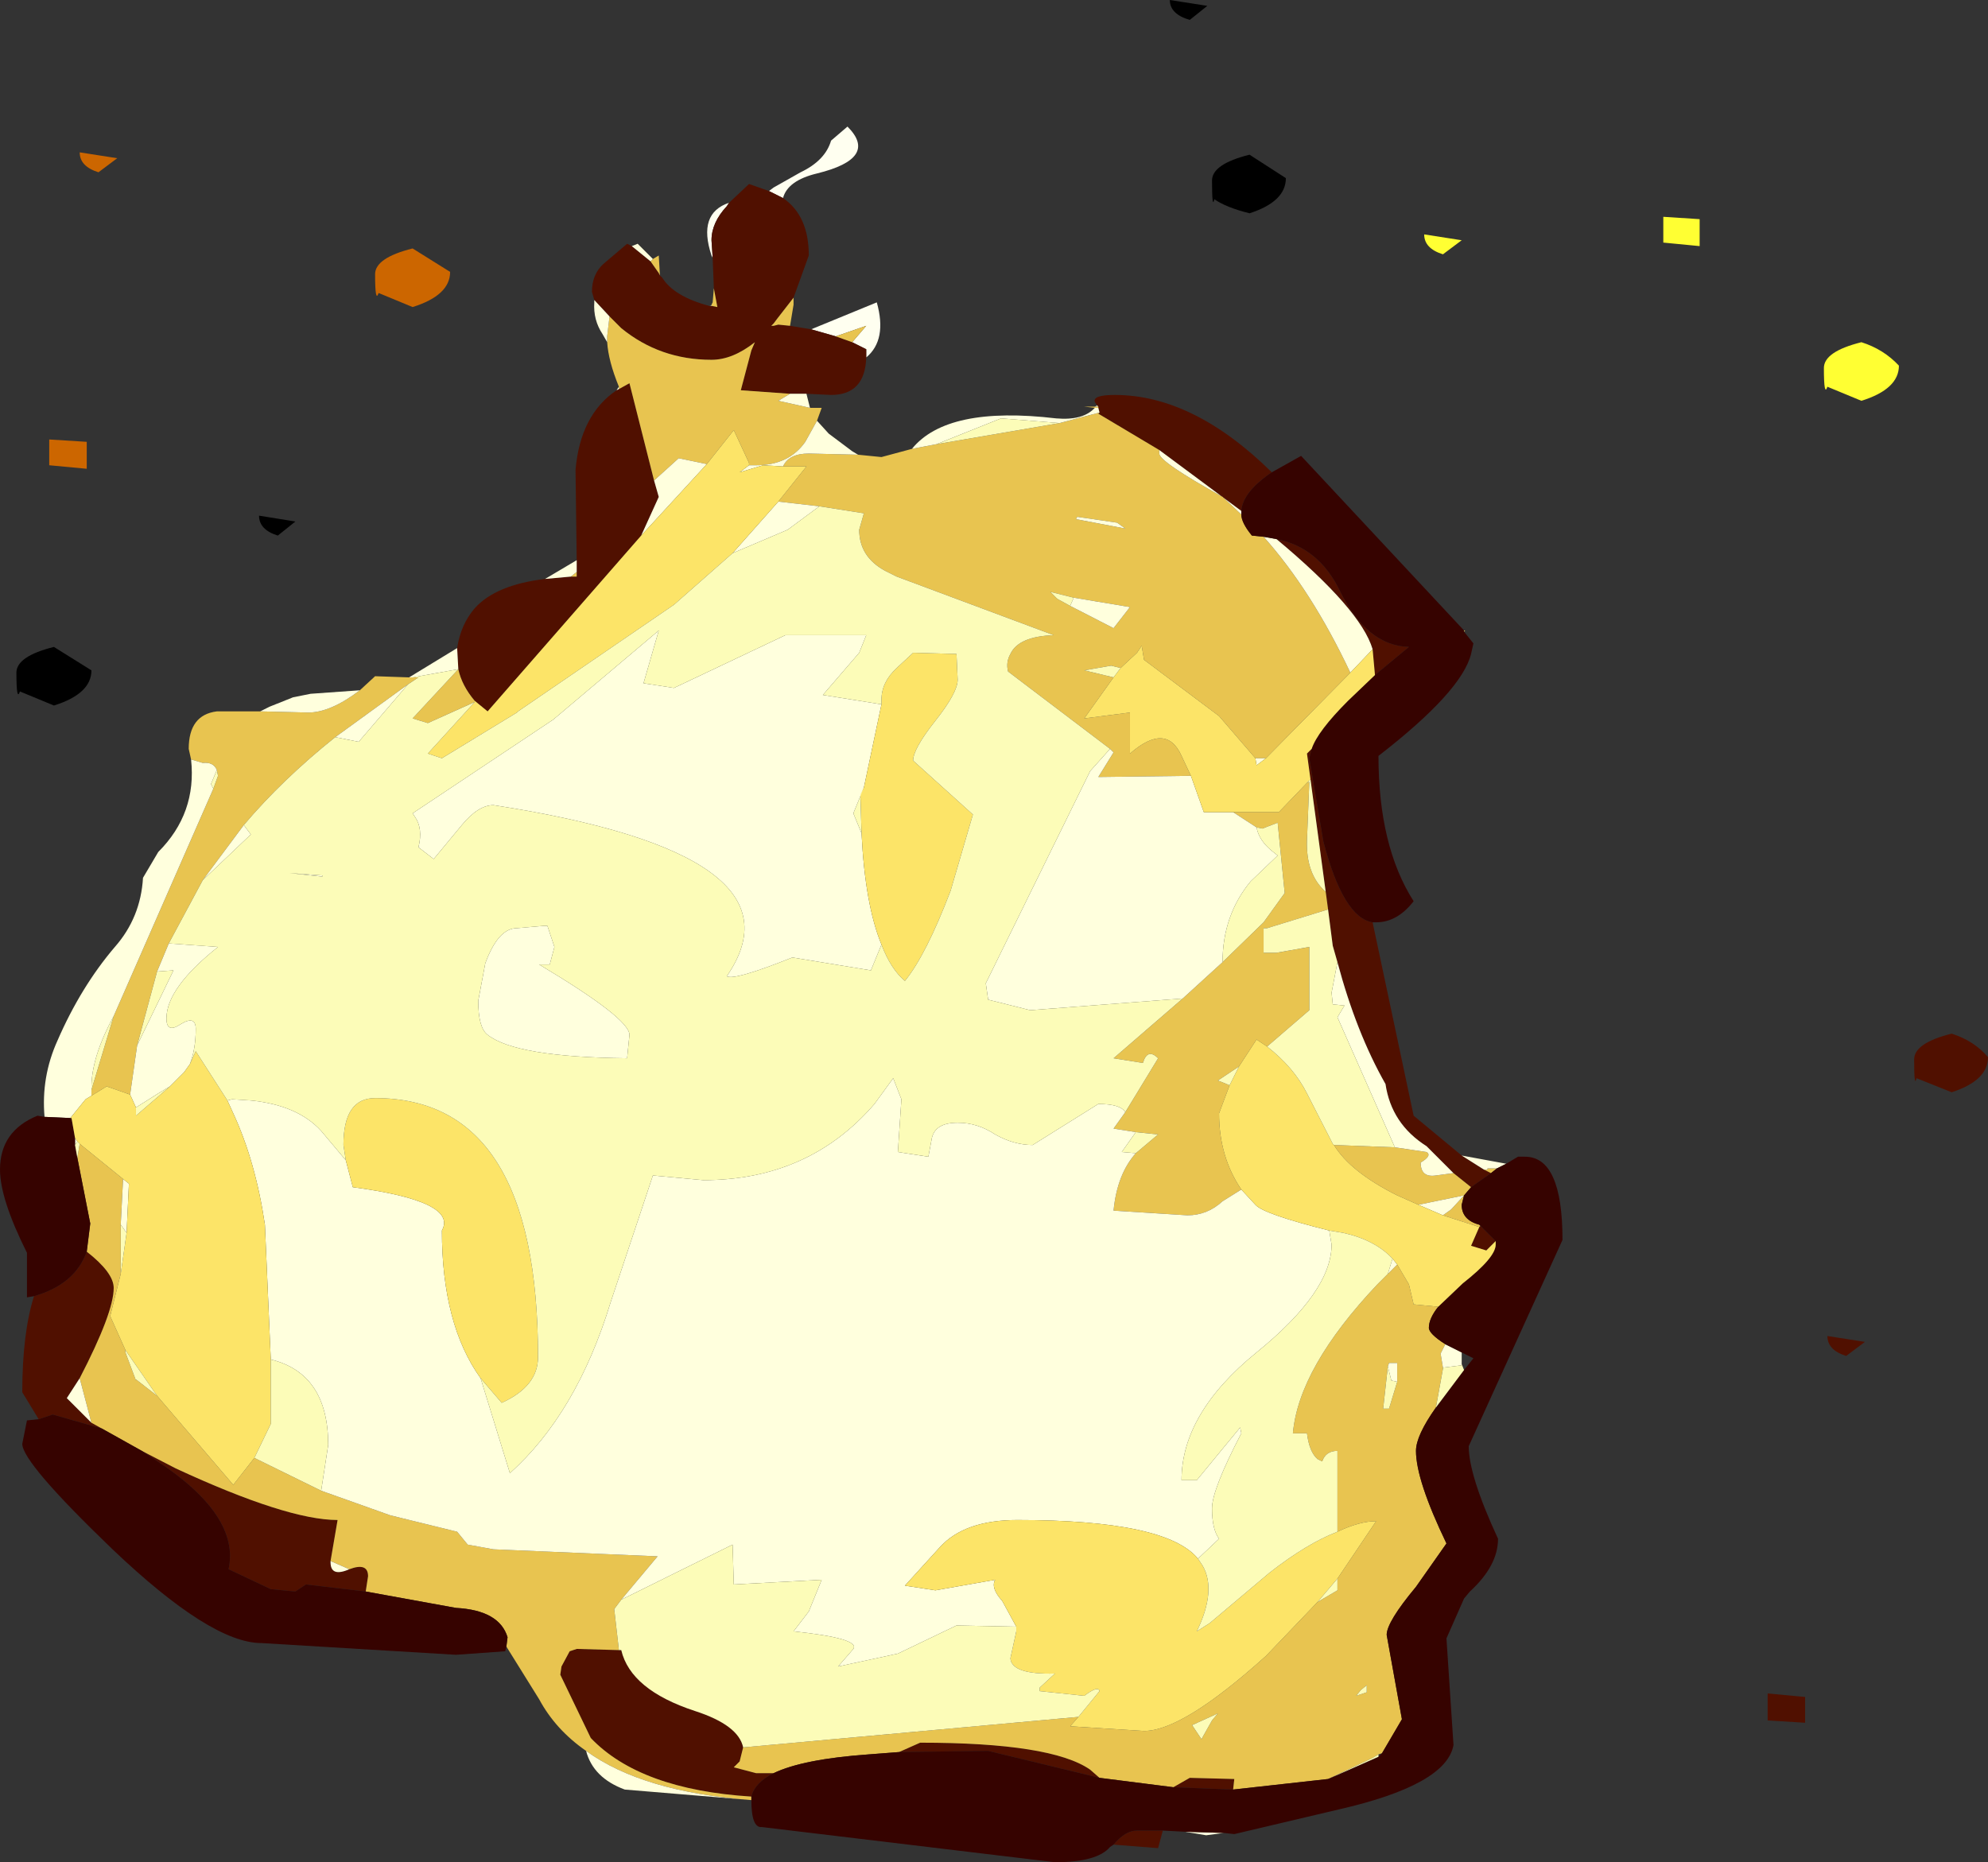 <?xml version="1.0" encoding="UTF-8" standalone="no"?>
<svg xmlns:xlink="http://www.w3.org/1999/xlink" height="79.45px" width="84.8px" xmlns="http://www.w3.org/2000/svg">
  <rect width="100%" height="100%" fill="#333333" stroke="none"/>
  <g transform="matrix(1.0, 0.0, 0.0, 1.0, 36.6, 49.35)">
    <path d="M-3.8 -41.2 L-3.6 -41.35 -2.45 -42.0 Q-1.4 -42.5 -1.15 -43.35 L-0.45 -43.95 Q0.9 -42.6 -1.75 -41.95 -3.0 -41.65 -3.2 -40.9 L-3.8 -41.2 M-2.0 -35.3 L0.8 -36.45 Q1.25 -34.85 0.35 -34.1 L0.35 -34.45 -0.25 -34.75 0.35 -35.45 -0.95 -35.0 -2.0 -35.3 M-6.2 -38.35 L-6.25 -38.45 Q-6.85 -40.25 -5.5 -40.7 L-5.6 -40.55 Q-6.25 -39.85 -6.25 -39.1 L-6.2 -38.35" fill="#fffff0" fill-rule="evenodd" stroke="none"/>
    <path d="M-3.8 -41.2 L-3.2 -40.9 Q-2.1 -40.15 -2.1 -38.45 L-2.75 -36.65 -3.45 -35.75 -3.6 -35.55 -3.7 -35.45 -3.6 -35.45 -3.4 -35.5 -2.9 -35.45 -2.0 -35.3 -0.95 -35.0 -0.25 -34.75 0.35 -34.45 0.35 -34.1 Q0.3 -32.5 -1.15 -32.5 L-2.2 -32.55 -2.9 -32.55 -5.0 -32.7 -4.55 -34.4 -4.4 -34.75 Q-5.35 -34.0 -6.25 -34.0 -8.45 -34.0 -10.1 -35.35 L-10.6 -35.85 -11.25 -36.55 -11.35 -36.9 Q-11.35 -37.65 -10.85 -38.1 L-9.85 -38.95 -9.65 -38.85 -8.85 -38.2 -8.5 -37.7 -8.45 -37.6 -8.35 -37.5 Q-7.85 -36.7 -6.35 -36.3 L-6.25 -36.3 -6.0 -36.25 -6.15 -37.05 -6.2 -38.35 -6.25 -39.1 Q-6.25 -39.85 -5.6 -40.55 L-5.5 -40.7 -4.65 -41.5 -3.8 -41.2 M10.2 -32.05 L10.1 -32.2 Q10.0 -32.5 10.95 -32.5 14.3 -32.5 17.65 -29.2 L17.5 -29.1 Q16.4 -28.3 16.35 -27.55 L12.85 -30.15 10.25 -31.7 10.3 -31.75 10.25 -31.95 10.25 -32.0 10.2 -32.05 M21.95 -10.0 L23.7 -1.75 25.75 -0.05 26.7 0.55 27.0 0.7 26.15 1.3 25.4 0.7 24.25 -0.45 Q22.75 -1.4 22.5 -3.1 21.25 -5.3 20.45 -8.3 L20.25 -9.0 20.05 -10.55 19.95 -11.3 19.3 -16.1 19.15 -17.2 19.35 -17.4 19.25 -17.0 19.85 -13.45 Q20.7 -10.2 21.95 -10.0 M13.0 28.75 L12.8 29.5 10.9 29.35 Q11.4 28.75 11.9 28.75 L13.0 28.75 M-34.95 11.2 L-35.65 10.05 Q-35.65 7.55 -35.15 5.95 -33.4 5.45 -32.9 4.05 -31.75 4.95 -31.75 5.6 -31.75 6.65 -33.2 9.45 L-33.75 10.3 -32.7 11.35 -32.25 11.6 -34.35 11.0 -34.95 11.2 M-17.1 -21.7 Q-16.95 -22.7 -16.35 -23.4 -15.45 -24.4 -13.35 -24.65 L-12.25 -24.75 -12.0 -24.75 -12.0 -24.95 -12.0 -25.45 -12.05 -29.3 Q-11.85 -31.65 -10.3 -32.7 L-10.2 -32.75 -9.75 -33.0 -8.7 -28.85 -8.5 -28.15 -9.25 -26.5 -15.8 -19.0 -16.35 -19.45 Q-16.9 -20.1 -17.05 -20.8 L-17.1 -21.7 M17.85 -26.35 Q19.65 -26.0 20.55 -24.15 21.7 -21.8 23.5 -21.75 L22.05 -20.55 21.95 -21.65 Q21.45 -23.35 17.85 -26.35 M27.2 3.6 L26.8 4.0 26.15 3.8 26.5 3.0 26.55 2.95 27.2 3.6 M48.2 -4.25 Q48.2 -3.25 46.65 -2.75 L45.15 -3.35 Q45.05 -2.9 45.05 -4.15 45.05 -4.85 46.65 -5.25 47.6 -4.95 48.2 -4.25 M42.15 8.5 Q41.35 8.25 41.35 7.65 L42.95 7.9 42.15 8.5 M16.0 27.0 L13.45 26.9 14.15 26.5 16.05 26.55 16.0 27.0 M10.3 26.5 L5.55 25.35 1.75 25.4 2.65 25.0 Q8.25 25.0 9.9 26.15 L10.3 26.5 M-3.6 26.3 Q-4.4 26.7 -4.55 27.3 -9.3 27.0 -11.4 24.8 L-12.7 22.1 -12.65 21.75 -12.3 21.1 -12.0 21.0 -10.2 21.05 -10.1 21.05 Q-9.7 22.75 -6.95 23.65 -5.1 24.25 -4.9 25.2 L-5.05 25.8 -5.3 26.05 -4.35 26.3 -3.6 26.3 M40.4 24.15 L38.8 24.05 38.8 22.9 40.4 23.05 40.4 24.15 M-21.0 18.55 L-23.55 18.25 -24.0 18.55 -25.05 18.45 -26.85 17.6 Q-26.35 15.3 -29.95 12.95 L-30.55 12.55 -29.1 13.3 Q-24.35 15.5 -22.2 15.5 L-22.5 17.25 -22.5 17.3 Q-22.5 17.95 -21.7 17.6 -20.9 17.3 -20.9 17.9 L-21.0 18.55" fill="#501000" fill-rule="evenodd" stroke="none"/>
    <path d="M-2.75 -36.65 L-2.75 -36.35 -2.9 -35.45 -3.4 -35.5 -3.6 -35.45 -3.7 -35.45 -3.6 -35.55 -3.45 -35.75 -2.75 -36.65 M-2.05 -31.95 L-1.55 -31.95 -1.75 -31.4 -2.25 -30.5 Q-2.95 -29.5 -4.35 -29.5 L-4.65 -29.5 -4.65 -29.6 -5.3 -31.0 -6.45 -29.55 -7.65 -29.8 -8.7 -28.85 -9.75 -33.0 -10.2 -32.75 -10.2 -32.85 Q-10.65 -33.95 -10.7 -34.75 L-10.7 -35.0 -10.6 -35.85 -10.1 -35.35 Q-8.45 -34.0 -6.25 -34.0 -5.35 -34.0 -4.4 -34.75 L-4.55 -34.4 -5.0 -32.7 -2.9 -32.55 -3.4 -32.25 -2.05 -31.95 M0.0 -29.95 L1.0 -29.85 2.3 -30.2 3.35 -30.4 8.6 -31.3 10.3 -31.75 10.25 -31.7 12.85 -30.15 12.85 -30.0 Q12.85 -29.65 15.55 -28.15 L16.35 -27.4 Q16.35 -27.05 16.8 -26.5 L17.3 -26.45 Q19.35 -24.15 21.0 -20.65 L17.4 -17.0 16.95 -17.0 15.4 -18.8 12.2 -21.2 12.1 -21.8 11.9 -21.5 11.2 -20.85 10.8 -20.95 9.65 -20.75 10.9 -20.45 9.65 -18.7 11.6 -18.95 11.6 -17.2 Q13.15 -18.55 13.8 -17.1 L14.2 -16.25 10.25 -16.2 10.9 -17.25 10.75 -17.4 6.4 -20.7 Q6.3 -21.1 6.5 -21.45 6.85 -22.2 8.35 -22.25 L1.65 -24.75 1.15 -25.0 Q0.05 -25.6 0.05 -26.75 L0.25 -27.45 -1.65 -27.75 -3.4 -27.95 -2.2 -29.45 -3.2 -29.45 Q-2.95 -30.0 -2.1 -30.0 L0.0 -29.95 M10.1 -31.95 L9.65 -32.0 10.1 -32.0 10.25 -32.0 10.25 -31.95 10.1 -31.95 M-11.6 25.35 Q-12.9 24.45 -13.6 23.15 L-15.0 20.9 -14.95 20.5 Q-15.3 19.35 -17.15 19.25 L-21.0 18.55 -20.9 17.9 Q-20.9 17.3 -21.7 17.6 L-22.5 17.25 -22.2 15.5 Q-24.35 15.5 -29.1 13.3 L-30.55 12.55 -32.25 11.6 -32.7 11.35 -33.2 9.45 Q-31.75 6.65 -31.75 5.6 -31.75 4.95 -32.9 4.05 L-32.75 2.85 -33.3 0.05 -33.2 -0.55 -31.35 0.95 -31.45 2.9 -31.45 5.0 -31.9 6.8 -31.25 8.25 -31.25 8.35 -30.8 9.55 -30.8 9.5 -29.9 10.2 -26.65 14.0 -25.75 12.85 -22.9 14.25 -19.95 15.3 -17.1 16.0 -16.65 16.55 -15.55 16.75 -8.55 17.05 -10.1 18.9 -10.4 19.3 -10.2 21.05 -12.0 21.0 -12.3 21.1 -12.65 21.75 -12.7 22.1 -11.4 24.8 Q-9.3 27.0 -4.55 27.3 L-4.55 27.45 Q-9.2 27.1 -11.6 25.35 M-28.45 -16.95 L-28.55 -17.4 Q-28.55 -18.85 -27.35 -19.0 L-25.5 -19.0 -23.45 -18.95 Q-22.5 -18.95 -21.25 -19.9 L-20.6 -20.5 -19.15 -20.45 -19.0 -20.45 -18.75 -20.45 -19.2 -20.15 -22.3 -17.9 Q-24.55 -16.1 -26.2 -14.15 L-27.95 -11.8 -29.4 -9.1 -29.9 -7.9 -30.75 -4.75 -31.05 -2.65 -32.05 -3.0 -32.7 -2.6 -32.7 -2.85 -31.75 -6.0 -27.5 -15.7 -27.3 -16.25 -27.35 -16.5 Q-27.5 -16.85 -27.95 -16.8 L-28.45 -16.95 M-8.75 -38.3 L-8.5 -38.45 -8.45 -37.6 -8.5 -37.7 -8.85 -38.2 -8.75 -38.3 M-6.25 -36.35 L-6.2 -36.45 -6.15 -37.05 -6.0 -36.25 -6.25 -36.3 -6.25 -36.35 M-0.95 -35.0 L0.35 -35.45 -0.25 -34.75 -0.95 -35.0 M-17.05 -20.8 Q-16.9 -20.1 -16.35 -19.45 L-16.35 -19.4 -18.35 -18.5 -19.0 -18.7 -17.05 -20.8 M11.4 -1.9 L12.8 -4.2 Q12.35 -4.65 12.15 -4.0 L10.9 -4.2 13.85 -6.75 15.55 -8.3 17.3 -10.0 18.2 -11.25 17.9 -14.25 17.25 -14.0 17.0 -14.05 16.0 -14.7 17.95 -14.7 19.15 -15.95 19.25 -16.0 19.15 -13.5 Q19.1 -12.05 19.95 -11.3 L20.05 -10.55 17.45 -9.75 17.3 -9.75 17.3 -8.7 17.85 -8.7 19.25 -8.95 19.25 -6.25 17.45 -4.7 17.0 -5.0 16.25 -3.85 15.35 -3.25 15.85 -3.05 15.4 -1.85 Q15.4 0.0 16.35 1.4 L15.55 1.9 Q14.9 2.5 14.05 2.5 L10.9 2.3 Q11.05 0.75 11.85 -0.15 L12.8 -0.95 11.85 -1.05 10.9 -1.2 11.4 -1.9 M9.2 -23.85 L8.2 -24.1 8.5 -23.8 9.05 -23.5 10.9 -22.55 11.6 -23.45 9.2 -23.85 M-12.25 -24.75 L-12.0 -24.95 -12.0 -24.75 -12.25 -24.75 M9.35 -27.3 L9.3 -27.2 11.4 -26.8 11.05 -27.05 9.35 -27.3 M20.3 -0.5 L22.9 -0.4 24.25 -0.2 Q24.5 -0.05 24.0 0.25 24.0 0.9 24.65 0.8 L25.4 0.7 26.15 1.3 25.85 1.65 25.75 2.05 Q25.75 2.7 26.5 2.9 L26.55 2.95 26.5 3.0 24.95 2.5 25.3 2.25 25.85 1.65 23.9 2.05 23.0 1.65 Q21.0 0.65 20.3 -0.5 M23.0 4.6 L23.5 5.45 23.7 6.3 24.75 6.4 Q24.35 6.9 24.35 7.3 24.35 7.55 25.05 8.0 L24.85 8.4 24.95 9.0 24.95 9.05 24.65 10.7 Q23.8 11.9 23.8 12.55 23.8 13.8 25.1 16.5 L23.8 18.35 Q22.55 19.85 22.55 20.4 L23.2 24.0 22.35 25.45 22.2 25.5 21.95 25.65 20.05 26.55 16.0 27.0 16.05 26.55 14.15 26.5 13.45 26.9 10.3 26.5 9.9 26.15 Q8.25 25.0 2.65 25.0 L1.75 25.4 0.45 25.5 Q-2.35 25.7 -3.6 26.3 L-4.35 26.3 -5.3 26.05 -5.05 25.8 -4.9 25.2 9.4 23.9 9.05 24.3 12.2 24.5 Q13.85 24.5 17.4 21.3 L19.6 19.0 20.45 18.5 20.45 18.0 22.1 15.55 Q21.4 15.55 20.45 16.0 L20.45 12.55 Q19.95 12.55 19.8 13.0 L19.6 12.9 Q19.25 12.6 19.15 11.8 L18.55 11.8 Q18.8 9.0 22.15 5.45 L22.6 5.0 23.0 4.6 M27.0 0.7 L26.7 0.55 26.85 0.55 26.85 0.5 27.25 0.5 27.0 0.7 M23.0 9.6 L23.0 8.8 22.65 8.8 22.6 8.95 22.4 10.75 22.65 10.75 23.0 9.6 M21.25 23.0 L21.7 22.85 21.7 22.55 21.45 22.75 21.25 23.0 M15.35 23.75 L14.25 24.25 14.65 24.85 15.1 24.05 15.35 23.75" fill="#e8c450" fill-rule="evenodd" stroke="none"/>
    <path d="M-2.2 -32.55 L-2.05 -31.95 -3.4 -32.25 -2.9 -32.55 -2.2 -32.55 M-1.75 -31.4 L-1.25 -30.85 -0.25 -30.1 0.0 -29.95 -2.1 -30.0 Q-2.95 -30.0 -3.2 -29.45 L-4.05 -29.5 -5.05 -29.2 -4.65 -29.5 -4.35 -29.5 Q-2.95 -29.5 -2.25 -30.5 L-1.75 -31.4 M2.3 -30.2 Q3.8 -32.05 8.45 -31.5 9.6 -31.4 10.1 -31.95 L10.25 -31.95 10.3 -31.75 8.6 -31.3 6.1 -31.5 3.35 -30.4 2.3 -30.2 M10.1 -32.0 L10.2 -32.05 10.25 -32.0 10.1 -32.0 M25.75 -0.05 L27.65 0.3 27.25 0.5 26.85 0.5 26.85 0.55 26.7 0.55 25.75 -0.05 M15.6 28.85 L14.85 28.95 13.95 28.8 15.6 28.85 M-4.55 27.45 L-9.95 27.0 Q-11.3 26.5 -11.6 25.35 -9.2 27.1 -4.55 27.45 M-34.7 -1.7 Q-34.85 -3.4 -34.15 -4.95 -33.15 -7.25 -31.7 -8.95 -30.6 -10.2 -30.5 -11.9 L-29.85 -13.0 Q-28.2 -14.65 -28.45 -16.95 L-27.95 -16.8 Q-27.5 -16.85 -27.35 -16.5 L-27.6 -15.9 -27.5 -15.7 -31.75 -6.0 Q-32.7 -4.25 -32.7 -2.95 L-32.7 -2.85 -32.7 -2.6 -32.95 -2.45 -33.6 -1.65 -34.7 -1.7 M-25.5 -19.0 L-25.1 -19.2 -24.1 -19.6 -23.35 -19.75 -21.25 -19.9 Q-22.5 -18.95 -23.45 -18.95 L-25.5 -19.0 M-19.15 -20.45 L-17.1 -21.7 -17.05 -20.8 -19.0 -20.45 -19.15 -20.45 M-13.35 -24.65 L-12.0 -25.45 -12.0 -24.95 -12.25 -24.75 -13.35 -24.65 M-10.3 -32.7 L-10.2 -32.85 -10.2 -32.75 -10.3 -32.7 M-10.7 -34.75 L-10.9 -35.1 Q-11.3 -35.7 -11.25 -36.45 L-11.25 -36.55 -10.6 -35.85 -10.7 -35.0 -10.7 -34.75 M-9.65 -38.85 L-9.4 -38.95 -8.75 -38.3 -8.85 -38.2 -9.65 -38.85 M-6.35 -36.3 Q-6.25 -36.3 -6.25 -36.35 L-6.25 -36.3 -6.35 -36.3 M-8.7 -28.85 L-7.65 -29.8 -6.45 -29.55 -9.25 -26.5 -8.5 -28.15 -8.7 -28.85 M-3.4 -27.95 L-1.65 -27.75 -3.0 -26.75 -5.35 -25.75 -3.4 -27.95 M10.75 -17.4 L10.9 -17.25 10.25 -16.2 14.2 -16.25 14.75 -14.7 16.0 -14.7 17.0 -14.05 Q17.1 -13.5 17.65 -13.05 L17.9 -12.85 16.75 -11.75 Q15.55 -10.3 15.55 -8.3 L13.85 -6.75 7.35 -6.25 5.55 -6.7 5.45 -7.4 9.9 -16.45 10.75 -17.4 M16.95 -17.0 L17.4 -17.0 17.0 -16.7 16.95 -17.0 M21.0 -20.65 Q19.35 -24.15 17.3 -26.45 L17.85 -26.35 Q21.45 -23.35 21.95 -21.65 L21.0 -20.65 M16.35 -27.4 L15.55 -28.15 Q12.85 -29.65 12.85 -30.0 L12.85 -30.15 16.35 -27.55 16.35 -27.4 M-19.2 -20.15 L-21.3 -17.7 -22.3 -17.9 -19.2 -20.15 M-26.2 -14.15 L-25.9 -13.75 -27.95 -11.8 -26.2 -14.15 M-29.4 -9.1 L-27.3 -8.95 Q-29.5 -7.2 -29.5 -5.9 -29.5 -5.25 -28.9 -5.65 -28.25 -6.05 -28.25 -5.45 -28.25 -4.6 -28.5 -3.95 L-28.75 -3.6 -29.35 -3.0 -29.85 -2.7 -30.8 -2.1 -31.05 -2.65 -30.75 -4.75 -29.2 -7.95 -29.9 -7.9 -29.4 -9.1 M-26.9 -2.4 L-26.7 -2.45 -25.9 -2.4 Q-23.9 -2.2 -22.9 -1.1 L-21.85 0.15 -21.55 1.3 Q-17.05 1.9 -17.75 3.15 -17.75 7.15 -16.1 9.45 L-14.85 13.5 Q-12.0 10.95 -10.55 6.2 L-8.75 0.8 -6.6 1.0 Q-2.1 1.0 0.7 -2.25 L1.5 -3.35 1.85 -2.45 1.7 -0.2 3.0 0.0 3.15 -0.8 Q3.3 -1.45 4.25 -1.45 5.1 -1.45 5.85 -0.95 6.65 -0.5 7.45 -0.5 L10.25 -2.25 Q11.2 -2.25 11.4 -1.9 L10.9 -1.2 11.85 -1.05 11.25 -0.2 11.85 -0.15 Q11.05 0.75 10.9 2.3 L14.05 2.5 Q14.9 2.5 15.55 1.9 L16.35 1.4 16.95 2.05 Q17.3 2.45 20.1 3.15 L20.2 3.75 Q20.2 5.75 17.0 8.35 13.8 10.95 13.8 13.8 L14.45 13.8 16.3 11.55 16.35 11.8 Q15.1 14.2 15.1 15.0 15.1 15.9 15.4 16.3 L14.5 17.15 Q13.15 15.5 6.8 15.5 4.55 15.5 3.5 16.65 L2.0 18.3 3.3 18.5 5.85 18.05 Q5.65 18.4 6.15 18.95 L6.75 20.05 4.2 20.0 1.7 21.2 -0.85 21.75 -0.2 21.0 Q0.1 20.55 -2.75 20.25 L-2.1 19.4 -1.55 18.05 -5.3 18.25 -5.35 16.55 -10.1 18.9 -8.55 17.05 -15.55 16.75 -16.65 16.55 -17.1 16.0 -19.95 15.3 -22.9 14.25 -22.6 12.3 Q-22.6 9.25 -25.05 8.65 L-25.3 2.9 Q-25.7 0.2 -26.65 -1.85 L-26.9 -2.4 M1.0 -9.05 L0.55 -7.95 -2.8 -8.5 Q-5.3 -7.5 -5.6 -7.7 -2.0 -12.9 -15.55 -15.0 -16.2 -15.0 -16.9 -14.15 L-18.1 -12.7 -18.75 -13.2 Q-18.55 -14.0 -18.9 -14.5 L-19.0 -14.65 -13.0 -18.65 -8.5 -22.45 -9.15 -20.2 -7.85 -20.0 -3.1 -22.25 0.35 -22.25 0.05 -21.5 -1.5 -19.7 1.0 -19.3 0.25 -15.75 -0.2 -14.65 0.15 -13.8 Q0.3 -10.75 1.0 -9.05 M-33.4 -0.8 L-33.3 -0.65 -33.4 -0.5 -33.4 -0.8 M-31.35 0.95 L-31.1 1.15 -31.2 3.25 -31.45 2.9 -31.35 0.95 M-22.85 -12.0 L-22.85 -11.95 -24.25 -12.1 -22.85 -12.0 M9.05 -23.5 L9.2 -23.85 11.6 -23.45 10.9 -22.55 9.05 -23.5 M-14.55 -9.75 L-13.4 -9.85 -13.25 -9.85 -12.95 -8.95 -13.15 -8.2 -13.6 -8.2 Q-9.75 -5.9 -9.75 -5.2 L-9.85 -4.2 Q-14.6 -4.25 -15.8 -5.2 -16.2 -5.5 -16.2 -6.65 L-15.9 -8.25 Q-15.35 -9.75 -14.55 -9.75 M9.35 -27.3 L11.05 -27.05 11.4 -26.8 9.3 -27.2 9.35 -27.3 M22.9 -0.4 L20.45 -5.95 20.75 -6.45 20.25 -6.5 20.2 -7.0 20.45 -8.3 Q21.25 -5.3 22.5 -3.1 22.75 -1.4 24.25 -0.45 L25.4 0.7 24.65 0.8 Q24.0 0.9 24.0 0.25 24.5 -0.05 24.25 -0.2 L22.9 -0.4 M22.8 4.35 L23.0 4.6 22.6 5.0 22.8 4.35 M24.95 2.5 L23.9 2.05 25.85 1.65 25.3 2.25 24.95 2.5 M25.05 8.0 L25.75 8.35 25.75 8.85 25.75 8.9 24.95 9.0 24.85 8.4 25.05 8.0 M22.6 8.95 L22.65 8.8 23.0 8.8 23.0 9.6 22.75 9.55 22.6 8.95 M-33.2 9.45 L-32.7 11.35 -33.75 10.3 -33.2 9.45 M-21.7 17.6 Q-22.5 17.95 -22.5 17.3 L-22.5 17.25 -21.7 17.6" fill="#ffffdd" fill-rule="evenodd" stroke="none"/>
    <path d="M17.65 -29.2 L18.9 -29.9 25.85 -22.45 25.85 -22.4 26.25 -21.9 26.15 -21.45 Q25.75 -19.85 22.2 -17.1 22.2 -13.25 23.7 -10.9 23.0 -10.0 22.1 -10.0 L21.95 -10.0 Q20.7 -10.2 19.85 -13.45 L19.25 -17.0 19.35 -17.4 Q19.6 -18.15 20.9 -19.45 L22.05 -20.55 23.5 -21.75 Q21.7 -21.8 20.55 -24.15 19.65 -26.0 17.85 -26.35 L17.3 -26.45 16.8 -26.5 Q16.35 -27.05 16.35 -27.4 L16.35 -27.55 Q16.4 -28.3 17.5 -29.1 L17.65 -29.2 M27.65 0.3 L28.15 0.0 28.45 0.0 Q30.05 0.0 30.05 3.55 L26.05 12.35 Q26.05 13.6 27.3 16.3 27.3 17.45 26.1 18.55 L25.85 18.85 25.1 20.55 25.4 25.1 Q25.1 26.8 20.5 27.85 L16.05 28.9 15.6 28.85 13.95 28.8 13.0 28.75 11.9 28.75 Q11.4 28.75 10.9 29.35 L10.75 29.45 Q10.2 30.1 8.4 30.1 L-4.1 28.6 Q-4.55 28.65 -4.55 27.45 L-4.55 27.3 Q-4.4 26.7 -3.6 26.3 -2.35 25.7 0.45 25.5 L1.75 25.4 5.55 25.35 10.3 26.5 13.45 26.9 16.0 27.0 20.05 26.55 22.2 25.6 22.35 25.45 23.2 24.0 22.55 20.4 Q22.55 19.85 23.8 18.35 L25.1 16.5 Q23.8 13.8 23.8 12.55 23.8 11.9 24.65 10.7 L25.85 9.1 26.25 8.6 25.75 8.35 25.05 8.0 Q24.35 7.55 24.35 7.3 24.35 6.9 24.75 6.4 L25.8 5.4 Q27.2 4.3 27.2 3.75 L27.2 3.6 26.55 2.95 26.5 2.9 Q25.75 2.7 25.75 2.05 L25.85 1.65 26.15 1.3 27.0 0.7 27.25 0.5 27.65 0.3 M-15.0 20.9 L-15.05 21.1 -17.15 21.25 -25.45 20.75 Q-27.6 20.75 -31.8 16.75 -35.65 13.05 -35.65 12.25 L-35.45 11.25 -34.95 11.2 -34.35 11.0 -32.25 11.6 -30.55 12.55 -29.95 12.95 Q-26.35 15.3 -26.85 17.6 L-25.05 18.45 -24.0 18.55 -23.55 18.25 -21.0 18.55 -17.15 19.25 Q-15.3 19.35 -14.95 20.5 L-15.0 20.9 M-35.15 5.95 L-35.45 6.0 -35.45 4.1 Q-36.6 1.8 -36.6 0.55 -36.6 -1.1 -35.0 -1.75 L-34.7 -1.7 -33.6 -1.65 -33.55 -1.65 -33.4 -0.8 -33.4 -0.5 -33.3 0.05 -32.75 2.85 -32.9 4.05 Q-33.4 5.45 -35.15 5.95" fill="#360300" fill-rule="evenodd" stroke="none"/>
    <path d="M25.85 -22.45 L25.9 -22.45 25.85 -22.4 25.85 -22.45 M-6.45 -29.55 L-5.3 -31.0 -4.65 -29.6 -4.65 -29.5 -5.05 -29.2 -4.05 -29.5 -3.2 -29.45 -2.2 -29.45 -3.4 -27.95 -5.35 -25.75 -7.85 -23.55 -14.5 -19.0 -14.55 -18.95 -17.75 -17.0 -18.35 -17.2 -16.35 -19.4 -16.35 -19.45 -15.8 -19.0 -9.25 -26.5 -6.45 -29.55 M14.2 -16.25 L13.8 -17.1 Q13.15 -18.55 11.6 -17.2 L11.6 -18.95 9.65 -18.7 10.9 -20.45 11.2 -20.85 11.9 -21.5 12.1 -21.8 12.2 -21.2 15.4 -18.8 16.95 -17.0 17.0 -16.7 17.4 -17.0 21.0 -20.65 21.95 -21.65 22.05 -20.55 20.9 -19.45 Q19.6 -18.15 19.35 -17.4 L19.15 -17.2 19.3 -16.1 19.15 -15.95 17.95 -14.7 16.0 -14.7 14.75 -14.7 14.2 -16.25 M-28.5 -3.95 L-28.25 -4.5 -26.9 -2.4 -26.65 -1.85 Q-25.7 0.2 -25.3 2.9 L-25.05 8.65 -25.05 11.4 -25.75 12.85 -26.65 14.0 -29.9 10.2 -31.25 8.25 -31.9 6.8 -31.45 5.0 -31.2 3.25 -31.1 1.15 -31.35 0.95 -33.2 -0.55 -33.3 -0.65 -33.4 -0.8 -33.55 -1.65 -33.6 -1.65 -32.95 -2.45 -32.7 -2.6 -32.05 -3.0 -31.05 -2.65 -30.8 -2.1 -30.8 -1.75 -29.35 -3.0 -28.75 -3.6 -28.5 -3.95 M-21.85 0.15 L-21.95 -0.5 Q-21.95 -2.5 -20.6 -2.5 -13.65 -2.5 -13.65 8.55 -13.65 9.8 -15.2 10.5 L-16.1 9.45 Q-17.75 7.15 -17.75 3.15 -17.05 1.9 -21.55 1.3 L-21.85 0.15 M1.0 -9.05 Q0.3 -10.75 0.15 -13.8 L0.1 -15.45 0.25 -15.75 1.0 -19.3 1.0 -19.5 Q1.0 -20.25 1.65 -20.85 L2.35 -21.5 4.2 -21.45 4.25 -20.35 Q4.25 -19.8 3.3 -18.6 2.35 -17.4 2.35 -16.9 L4.9 -14.6 3.95 -11.35 Q2.9 -8.6 2.0 -7.5 1.4 -8.0 1.0 -9.05 M17.45 -4.7 Q18.6 -3.8 19.15 -2.7 L20.25 -0.55 20.3 -0.5 Q21.0 0.65 23.0 1.65 L23.9 2.05 24.95 2.5 26.5 3.0 26.15 3.8 26.8 4.0 27.2 3.6 27.2 3.75 Q27.2 4.3 25.8 5.4 L24.75 6.4 23.7 6.3 23.5 5.45 23.0 4.6 22.8 4.35 Q22.05 3.55 20.7 3.25 L20.1 3.15 Q17.3 2.45 16.95 2.05 L16.35 1.4 Q15.4 0.0 15.4 -1.85 L15.85 -3.05 16.25 -3.85 17.0 -5.0 17.45 -4.7 M14.5 17.15 L14.7 17.45 Q15.3 18.5 14.45 20.25 L15.0 19.9 17.55 17.75 Q19.15 16.5 20.45 16.0 21.4 15.55 22.1 15.55 L20.45 18.0 19.6 19.0 17.4 21.3 Q13.85 24.5 12.2 24.5 L9.05 24.3 9.4 23.9 10.3 22.8 Q10.25 22.55 9.65 23.0 L7.75 22.8 7.75 22.65 8.4 22.05 Q6.55 22.1 6.5 21.4 L6.75 20.25 6.75 20.05 6.15 18.95 Q5.65 18.4 5.85 18.05 L3.3 18.5 2.0 18.3 3.5 16.65 Q4.55 15.5 6.8 15.5 13.15 15.5 14.5 17.15" fill="#fce468" fill-rule="evenodd" stroke="none"/>
    <path d="M-1.65 -27.75 L0.25 -27.45 0.05 -26.75 Q0.05 -25.6 1.15 -25.0 L1.65 -24.75 8.35 -22.25 Q6.85 -22.2 6.5 -21.45 6.3 -21.1 6.4 -20.7 L10.75 -17.4 9.9 -16.45 5.45 -7.4 5.55 -6.7 7.35 -6.25 13.85 -6.75 10.9 -4.2 12.15 -4.0 Q12.35 -4.65 12.8 -4.2 L11.4 -1.9 Q11.2 -2.25 10.25 -2.25 L7.45 -0.5 Q6.65 -0.5 5.85 -0.95 5.1 -1.45 4.25 -1.45 3.3 -1.45 3.15 -0.8 L3.0 0.0 1.7 -0.2 1.85 -2.45 1.5 -3.35 0.7 -2.25 Q-2.1 1.0 -6.6 1.0 L-8.75 0.8 -10.55 6.2 Q-12.0 10.95 -14.85 13.5 L-16.1 9.45 -15.2 10.5 Q-13.65 9.8 -13.65 8.55 -13.65 -2.5 -20.6 -2.5 -21.95 -2.5 -21.95 -0.5 L-21.85 0.15 -22.9 -1.1 Q-23.9 -2.2 -25.9 -2.4 L-26.7 -2.45 -26.9 -2.4 -28.25 -4.5 -28.5 -3.95 Q-28.25 -4.6 -28.25 -5.45 -28.25 -6.05 -28.9 -5.65 -29.5 -5.25 -29.5 -5.9 -29.5 -7.2 -27.3 -8.95 L-29.4 -9.1 -27.95 -11.8 -25.9 -13.75 -26.2 -14.15 Q-24.55 -16.1 -22.3 -17.9 L-21.3 -17.7 -19.2 -20.15 -18.75 -20.45 -19.0 -20.45 -17.05 -20.8 -19.0 -18.7 -18.35 -18.5 -16.35 -19.4 -18.35 -17.2 -17.75 -17.0 -14.55 -18.95 -14.5 -19.0 -7.85 -23.55 -5.35 -25.75 -3.0 -26.75 -1.65 -27.75 M10.9 -20.45 L9.65 -20.75 10.8 -20.95 11.2 -20.85 10.9 -20.45 M8.6 -31.3 L3.35 -30.4 6.1 -31.5 8.6 -31.3 M-27.5 -15.7 L-27.6 -15.9 -27.35 -16.5 -27.3 -16.25 -27.5 -15.7 M1.0 -19.3 L-1.5 -19.7 0.05 -21.5 0.35 -22.25 -3.1 -22.25 -7.85 -20.0 -9.15 -20.2 -8.5 -22.45 -13.0 -18.65 -19.0 -14.65 -18.9 -14.5 Q-18.55 -14.0 -18.75 -13.2 L-18.1 -12.7 -16.9 -14.15 Q-16.2 -15.0 -15.55 -15.0 -2.0 -12.9 -5.6 -7.7 -5.3 -7.5 -2.8 -8.5 L0.55 -7.95 1.0 -9.05 Q1.4 -8.0 2.0 -7.5 2.9 -8.6 3.95 -11.35 L4.9 -14.6 2.35 -16.9 Q2.35 -17.4 3.3 -18.6 4.25 -19.8 4.25 -20.35 L4.2 -21.45 2.35 -21.5 1.65 -20.85 Q1.0 -20.25 1.0 -19.5 L1.0 -19.3 M0.15 -13.8 L-0.2 -14.65 0.25 -15.75 0.1 -15.45 0.15 -13.8 M-33.3 -0.65 L-33.2 -0.55 -33.3 0.05 -33.4 -0.5 -33.3 -0.65 M-31.2 3.25 L-31.45 5.0 -31.45 2.9 -31.2 3.25 M-31.25 8.25 L-29.9 10.2 -30.8 9.5 -30.8 9.55 -31.25 8.35 -31.25 8.25 M-25.75 12.85 L-25.05 11.4 -25.05 8.65 Q-22.6 9.25 -22.6 12.3 L-22.9 14.25 -25.75 12.85 M-32.7 -2.85 L-32.7 -2.95 Q-32.7 -4.25 -31.75 -6.0 L-32.7 -2.85 M-30.75 -4.75 L-29.9 -7.9 -29.2 -7.95 -30.75 -4.75 M-30.8 -2.1 L-29.85 -2.7 -29.35 -3.0 -30.8 -1.75 -30.8 -2.1 M-22.85 -12.0 L-24.25 -12.1 -22.85 -11.95 -22.85 -12.0 M9.05 -23.5 L8.5 -23.8 8.2 -24.1 9.2 -23.85 9.05 -23.5 M-14.55 -9.75 Q-15.35 -9.75 -15.9 -8.25 L-16.2 -6.65 Q-16.2 -5.5 -15.8 -5.2 -14.6 -4.25 -9.85 -4.2 L-9.75 -5.2 Q-9.75 -5.9 -13.6 -8.2 L-13.15 -8.2 -12.95 -8.95 -13.25 -9.85 -13.4 -9.85 -14.55 -9.75 M17.0 -14.05 L17.25 -14.0 17.9 -14.25 18.2 -11.25 17.3 -10.0 15.55 -8.3 Q15.55 -10.3 16.75 -11.75 L17.9 -12.85 17.65 -13.05 Q17.1 -13.5 17.0 -14.05 M19.95 -11.3 Q19.1 -12.05 19.15 -13.5 L19.25 -16.0 19.15 -15.95 19.3 -16.1 19.95 -11.3 M17.45 -4.7 L19.25 -6.25 19.25 -8.95 17.85 -8.7 17.3 -8.7 17.3 -9.75 17.45 -9.75 20.05 -10.55 20.25 -9.0 20.45 -8.3 20.2 -7.0 20.25 -6.5 20.75 -6.45 20.45 -5.95 22.9 -0.4 20.3 -0.5 20.25 -0.55 19.15 -2.7 Q18.6 -3.8 17.45 -4.7 M16.25 -3.85 L15.85 -3.05 15.35 -3.25 16.25 -3.85 M20.1 3.15 L20.7 3.25 Q22.05 3.55 22.8 4.35 L22.6 5.0 22.15 5.45 Q18.8 9.0 18.55 11.8 L19.15 11.8 Q19.25 12.6 19.6 12.9 L19.8 13.0 Q19.95 12.55 20.45 12.55 L20.45 16.0 Q19.15 16.5 17.55 17.75 L15.0 19.9 14.45 20.25 Q15.3 18.5 14.7 17.45 L14.5 17.15 15.4 16.3 Q15.1 15.9 15.1 15.0 15.1 14.2 16.35 11.8 L16.3 11.55 14.45 13.8 13.8 13.8 Q13.8 10.95 17.0 8.35 20.2 5.75 20.2 3.75 L20.1 3.15 M25.85 9.1 L24.65 10.7 24.95 9.05 24.95 9.0 25.75 8.9 25.75 8.85 25.85 9.1 M22.2 25.6 L20.05 26.55 21.95 25.65 22.2 25.5 22.2 25.6 M22.6 8.95 L22.75 9.55 23.0 9.6 22.65 10.75 22.4 10.75 22.6 8.95 M20.45 18.0 L20.45 18.5 19.6 19.0 20.45 18.0 M9.4 23.9 L-4.9 25.2 Q-5.1 24.25 -6.95 23.65 -9.7 22.75 -10.1 21.05 L-10.2 21.05 -10.4 19.3 -10.1 18.9 -5.35 16.55 -5.3 18.25 -1.55 18.05 -2.1 19.4 -2.75 20.25 Q0.1 20.55 -0.2 21.0 L-0.85 21.75 1.7 21.2 4.2 20.0 6.75 20.05 6.75 20.25 6.5 21.4 Q6.55 22.1 8.4 22.05 L7.75 22.65 7.75 22.8 9.65 23.0 Q10.25 22.55 10.3 22.8 L9.4 23.9 M11.85 -1.05 L12.8 -0.95 11.85 -0.15 11.25 -0.2 11.85 -1.05 M15.35 23.75 L15.1 24.05 14.65 24.85 14.25 24.25 15.35 23.75 M21.25 23.0 L21.45 22.75 21.7 22.55 21.7 22.85 21.25 23.0" fill="#fcfcb8" fill-rule="evenodd" stroke="none"/>
    <path d="M-32.4 -42.0 Q-33.2 -42.25 -33.2 -42.85 L-31.6 -42.6 -32.4 -42.0 M-34.5 -30.6 L-32.9 -30.5 -32.9 -29.35 -34.5 -29.5 -34.5 -30.6 M-17.4 -37.75 Q-17.4 -36.75 -19.0 -36.25 L-20.45 -36.85 Q-20.6 -36.4 -20.6 -37.65 -20.6 -38.35 -19.0 -38.75 L-17.4 -37.75" fill="#cc6600" fill-rule="evenodd" stroke="none"/>
    <path d="M-24.0 -27.1 L-24.75 -26.5 Q-25.55 -26.75 -25.55 -27.35 L-24.0 -27.1 M-34.3 -19.25 L-35.75 -19.85 Q-35.9 -19.4 -35.9 -20.65 -35.9 -21.35 -34.3 -21.75 L-32.7 -20.75 Q-32.7 -19.75 -34.3 -19.25 M13.3 -49.35 L14.9 -49.1 14.15 -48.5 Q13.3 -48.75 13.3 -49.35 M18.25 -41.75 Q18.25 -40.75 16.7 -40.25 15.7 -40.5 15.2 -40.85 15.1 -40.4 15.1 -41.65 15.1 -42.35 16.7 -42.75 L18.25 -41.75" fill="#000000" fill-rule="evenodd" stroke="none"/>
    <path d="M35.9 -38.85 L34.35 -39.0 34.35 -40.1 35.9 -40.0 35.9 -38.85 M42.8 -34.75 Q43.75 -34.45 44.4 -33.75 44.4 -32.75 42.8 -32.25 L41.35 -32.85 Q41.2 -32.4 41.2 -33.65 41.2 -34.35 42.8 -34.75 M24.95 -38.5 Q24.15 -38.75 24.15 -39.35 L25.75 -39.1 24.95 -38.5" fill="#ffff33" fill-rule="evenodd" stroke="none"/>
  </g>
</svg>
